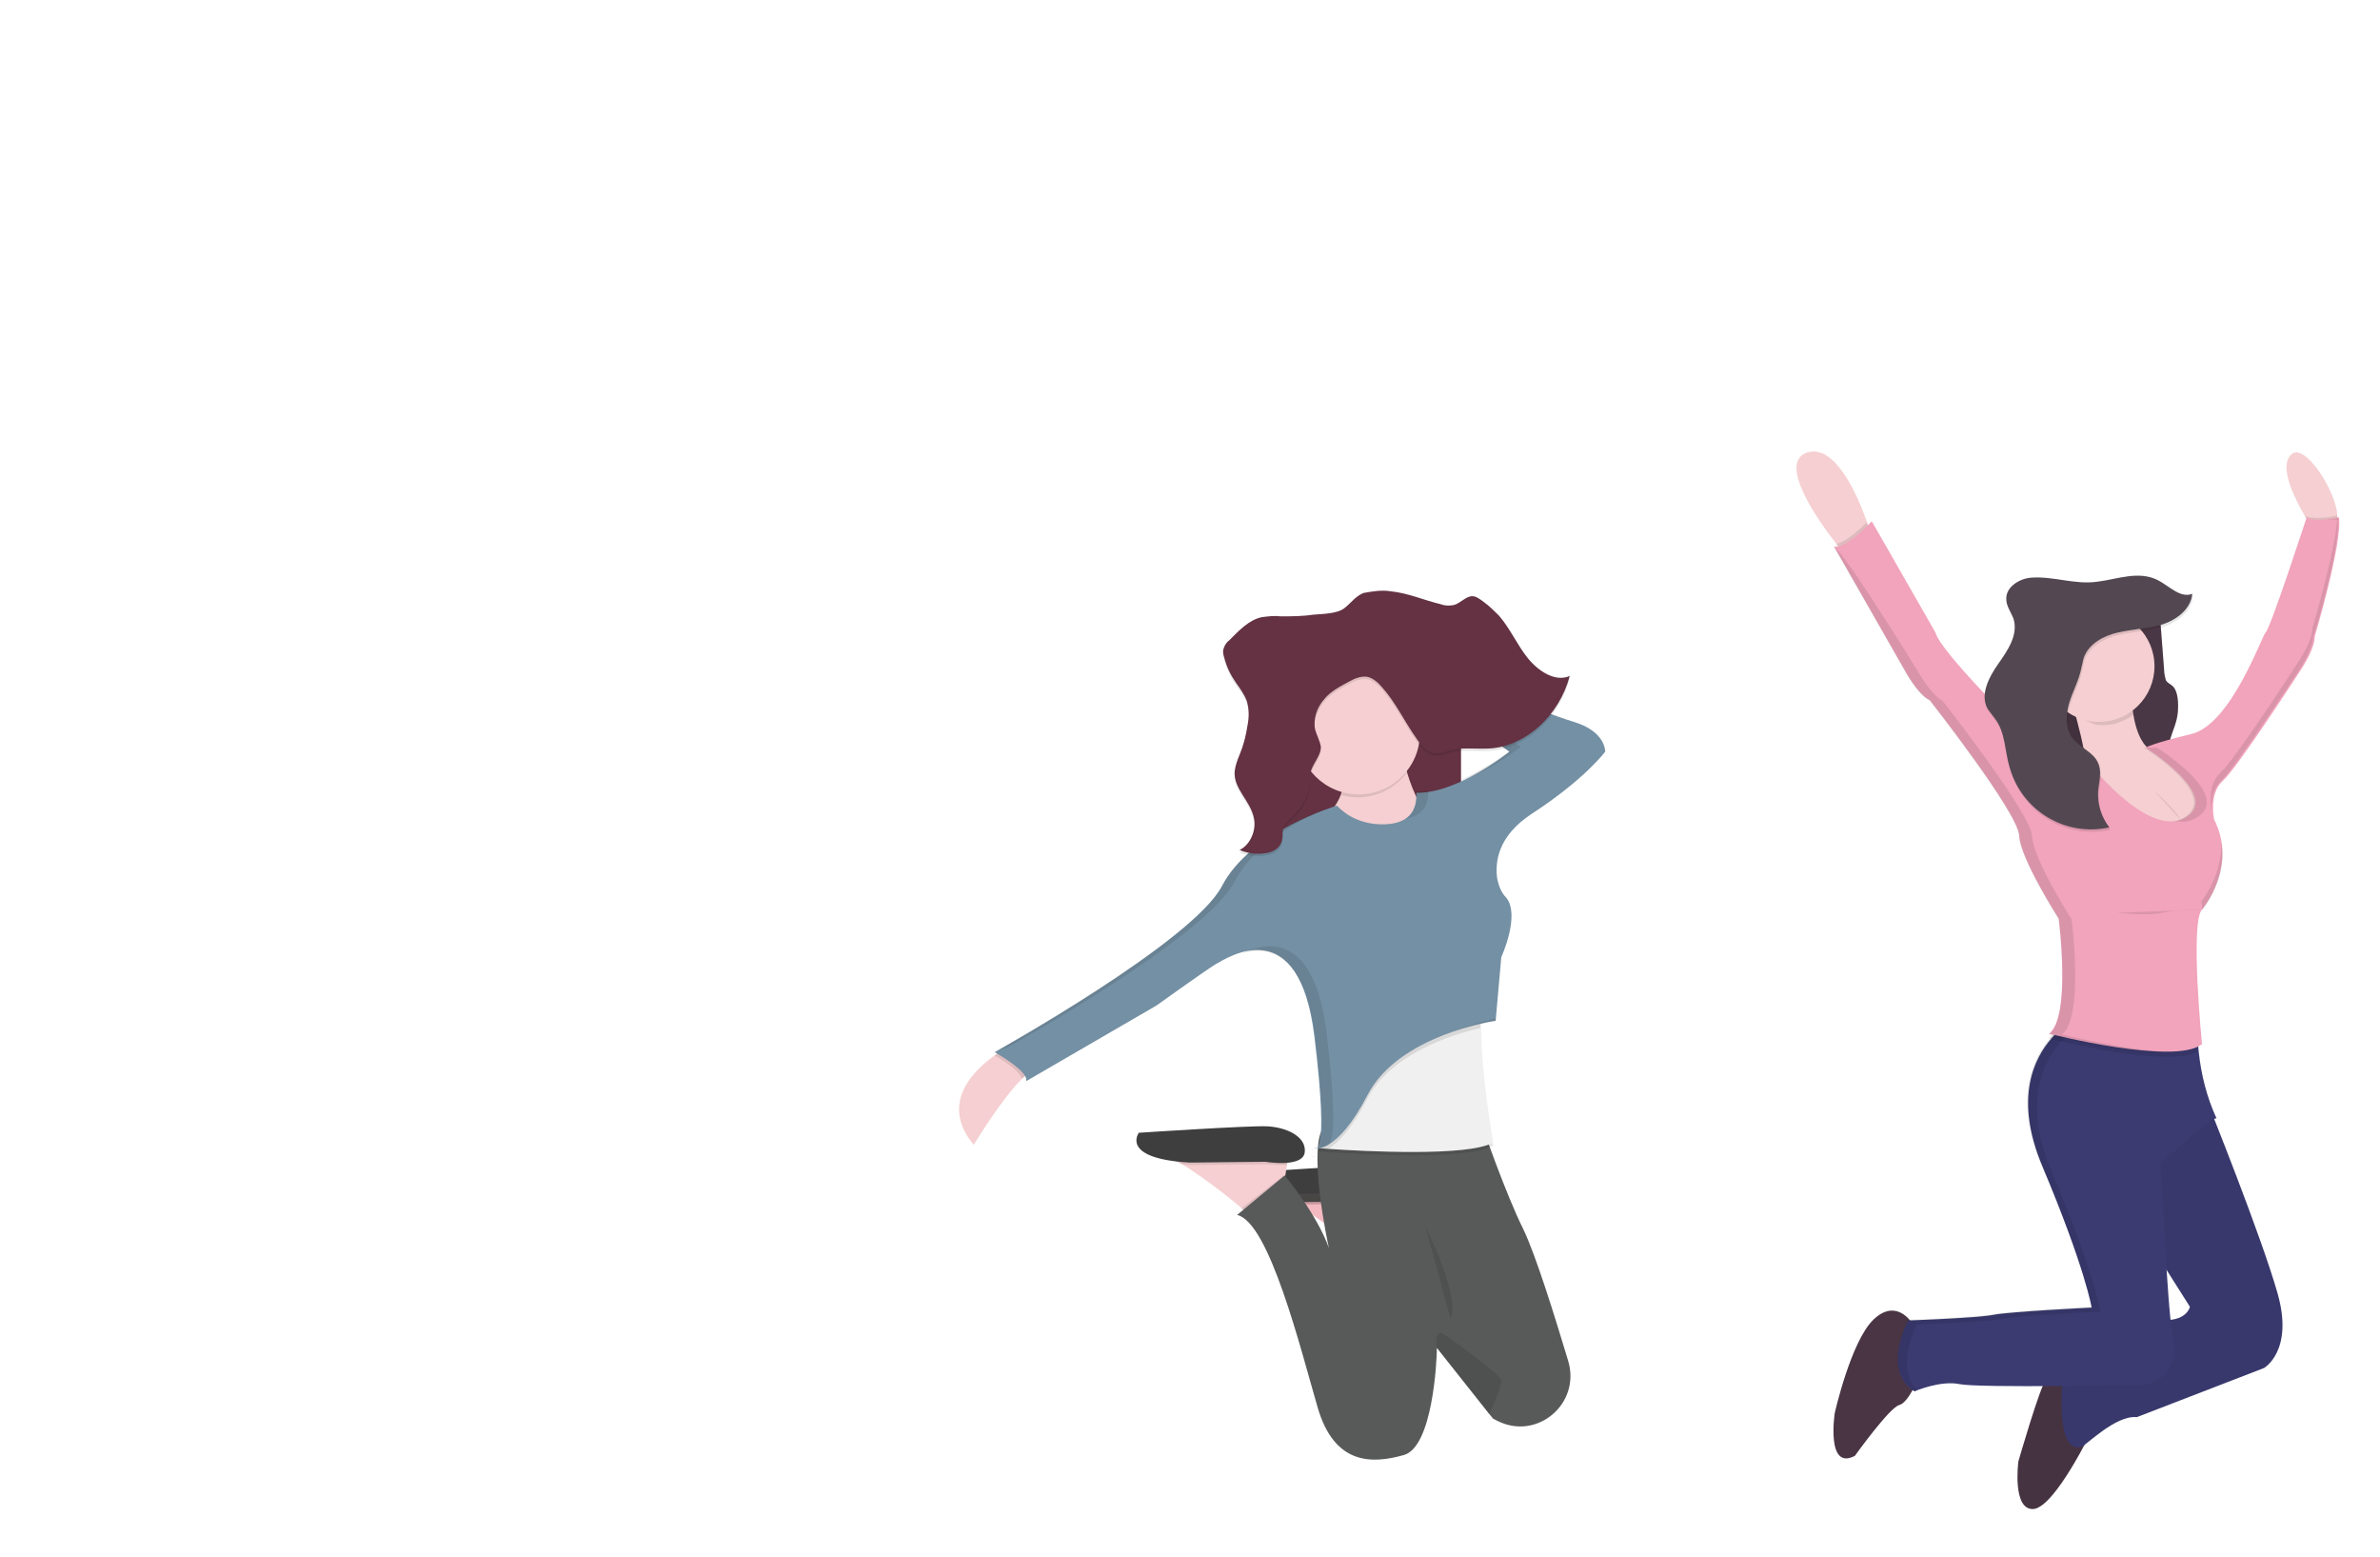 <?xml version="1.0" encoding="utf-8"?>
<!-- Generator: Adobe Illustrator 24.3.0, SVG Export Plug-In . SVG Version: 6.00 Build 0)  -->
<svg version="1.1" id="圖層_1" xmlns="http://www.w3.org/2000/svg" xmlns:xlink="http://www.w3.org/1999/xlink" x="0px" y="0px"
	 viewBox="0 0 295.5 193.3" style="enable-background:new 0 0 295.5 193.3;" xml:space="preserve">
<style type="text/css">
	.st0{fill:url(#SVGID_1_);}
	.st1{fill:#F4B7C0;}
	.st2{opacity:0.1;fill:#040000;enable-background:new    ;}
	.st3{fill:#3E3E3F;}
	.st4{opacity:0.1;fill:#F5CFD1;enable-background:new    ;}
	.st5{fill:#643243;}
	.st6{fill:#F5CFD1;}
	.st7{fill:#585959;}
	.st8{fill:#F1F0F1;}
	.st9{fill:#7490A4;}
	.st10{opacity:0.1;}
	.st11{fill:#040000;}
	.st12{fill:#493544;}
	.st13{opacity:5.000000e-02;fill:#040000;enable-background:new    ;}
	.st14{fill:#3B3B72;}
	.st15{opacity:0.1;fill:#534852;enable-background:new    ;}
	.st16{fill:#F1A4BC;}
	.st17{fill:#534852;}
</style>
<g>
	
		<linearGradient id="SVGID_1_" gradientUnits="userSpaceOnUse" x1="288.185" y1="-66.785" x2="288.185" y2="-66.713" gradientTransform="matrix(1 0 0 -1 -125.1 76.76)">
		<stop  offset="0" style="stop-color:#7F7F80;stop-opacity:0.25"/>
		<stop  offset="0.54" style="stop-color:#7F7F80;stop-opacity:0.12"/>
		<stop  offset="1" style="stop-color:#7F7F80;stop-opacity:0.1"/>
	</linearGradient>
	<path class="st0" d="M162.9,143.5c0.1,0.1,0.2,0.1,0.3,0C163.1,143.5,163,143.5,162.9,143.5z"/>
	<path class="st1" d="M174.2,147.9l-0.3,1.6l-0.2,1.2l-0.4,2.2l-4,2.8c0,0-0.4-0.3-1-0.8c-1.6-1.4-5.1-4.1-7.6-5.6
		c-0.7-0.4-1.4-0.7-2.1-1L174.2,147.9z"/>
	<path class="st2" d="M174.2,147.9l-0.3,1.6c-0.9,0-1.8,0-2.6-0.1l-9.4,0.1c-0.4,0-0.9-0.1-1.2-0.1c-0.7-0.4-1.4-0.7-2.1-1
		L174.2,147.9z"/>
	<path class="st3" d="M171.3,149.1c0,0,4.7,0.8,4.9-1.2c0.3-2-2.4-3.1-4.7-3.2c-2.3-0.2-15.9,0.8-15.9,0.8s-2.4,3.2,6.3,3.7
		L171.3,149.1z"/>
	<path class="st4" d="M174.2,147.9l-0.3,1.6l-0.2,1.2l-0.4,2.2l-4,2.8c0,0-0.4-0.3-1-0.8c-1.6-1.4-5.1-4.1-7.6-5.6
		c-0.7-0.4-1.4-0.7-2.1-1L174.2,147.9z"/>
	<path class="st2" d="M174.2,147.9l-0.3,1.6c-0.9,0-1.8,0-2.6-0.1l-9.4,0.1c-0.4,0-0.9-0.1-1.2-0.1c-0.7-0.4-1.4-0.7-2.1-1
		L174.2,147.9z"/>
	<rect x="157" y="83.2" class="st5" width="24.4" height="29"/>
	<path class="st6" d="M128.4,132.8c-0.4,0.1-0.9,0.5-1.5,1.1c-2.5,2.4-6,8.2-6,8.2c-4.5-5.4,0.5-9.6,2.6-11.1
		c0.5-0.4,0.9-0.5,0.9-0.5L128.4,132.8z"/>
	<path class="st6" d="M173.9,92.4c0,0,1.2,8.4,5.3,10.4s-5.3,5.7-5.3,5.7l-13-4.8c0,0,7.3-2.4,5.9-9.5L173.9,92.4z"/>
	<path class="st6" d="M160.1,143l-0.3,1.6l-0.2,1.2l-0.4,2.2l-4,2.8c0,0-0.4-0.3-1-0.8c-1.6-1.4-5.1-4.1-7.6-5.6
		c-0.7-0.4-1.4-0.7-2.1-1L160.1,143z"/>
	<path class="st2" d="M160.1,143l-0.3,1.6c-0.9,0-1.8,0-2.6-0.1l-9.4,0.1c-0.4,0-0.9-0.1-1.2-0.1c-0.7-0.4-1.4-0.7-2.1-1L160.1,143z
		"/>
	<path class="st3" d="M157.1,144.2c0,0,4.7,0.8,4.9-1.2s-2.4-3.1-4.7-3.2c-2.3-0.1-15.9,0.8-15.9,0.8s-2.4,3.2,6.3,3.7L157.1,144.2z
		"/>
	<path class="st2" d="M159.5,145.8l-0.4,2.2l-4,2.8c0,0-0.4-0.3-1-0.8L159.5,145.8L159.5,145.8z"/>
	<path class="st7" d="M186,176.4c-0.2-0.1-0.4-0.2-0.6-0.3l-0.5-0.6l-6.5-8.2v0.1c0,1.4-0.5,12.2-4.1,13.2
		c-3.9,1.1-8.6,1.3-10.7-5.9c-2.1-7.2-6-23-10-23.9l5.9-4.9c0,0,3.9,4.6,5.5,9c-0.1-0.3-2.8-13-0.5-15.2h19.5c0,0,3,8.6,5.1,12.8
		c1.6,3.3,4,11.1,5.6,16.4C196.3,174.2,190.9,178.8,186,176.4z"/>
	<path class="st2" d="M185.4,142.2c-3,1.8-16.2,1.1-20.5,0.8l-1.2-0.1c-0.1,0,0-0.1,0-0.1l0.1-1.2l3.2-8.1l17.2-9.9
		c-0.3,1-0.5,2.6-0.4,4.5C183.9,133.9,185.4,142.2,185.4,142.2z"/>
	<path class="st8" d="M185.4,141.8c-3,1.8-16.2,1.1-20.5,0.8l-1.2-0.1h-0.2l0.2-0.1l1.1-0.3l2.3-9.1l17.2-10c-0.3,1-0.5,2.6-0.4,4.5
		C183.9,133.5,185.4,141.8,185.4,141.8z"/>
	<path class="st2" d="M183.8,127.6c-3.5,0.8-11.2,3.2-14.1,8.9c-2,3.8-3.6,5.4-4.8,6.1l-1.2-0.1l0-0.1l1.1-0.3l2.3-9.1l17.2-10
		C183.9,124.2,183.8,125.7,183.8,127.6z"/>
	<path class="st2" d="M124.4,130.4l4,2.4c-0.4,0.1-0.9,0.5-1.5,1.1c-0.3-1-2.4-2.3-3.4-2.9C124,130.6,124.4,130.4,124.4,130.4z"/>
	<path class="st2" d="M163,142.6c-0.1,0.1-0.2,0-0.3,0C162.8,142.6,162.9,142.6,163,142.6z"/>
	<path class="st9" d="M172.1,102.3c0,0-3.6,0.4-6.1-2.3c0,0-10.7,3.1-14.3,10c-3.6,6.9-28.2,20.6-28.2,20.6s4.3,2.4,3.9,3.6
		l16.2-9.4c0,0,5.7-4.1,7.3-5.1c1.6-0.9,10.4-6.7,12.3,9s0,13.8,0,13.8s2.7,0.9,6.6-6.6s15.9-9.2,15.9-9.2l0.7-7.9
		c0,0,2.4-5.2,0.6-7.4c-0.6-0.6-0.9-1.4-1.1-2.3c-0.3-2,0-5.3,4.3-8.1c6.6-4.3,9.1-7.7,9.1-7.7s0.1-2.5-3.9-3.7
		c-4-1.2-20.3-7.7-20.3-7.7l-0.5,2.3l12.8,9.1c0,0-6.4,5.2-11.5,5.1C175.7,98.2,176.6,102.1,172.1,102.3z"/>
	<path class="st2" d="M174.6,96c-0.3-1.1-0.6-2.2-0.7-3.3l-7.1,1.9c0.3,1.4,0.3,2.8-0.2,4.1C169.5,99.5,172.7,98.5,174.6,96
		L174.6,96z"/>
	<circle class="st6" cx="168.7" cy="91" r="7.6"/>
	<path class="st2" d="M172.7,73.7c2.1,0.2,4.1,1.1,6.2,1.6c0.5,0.2,1.1,0.2,1.6,0.1c0.8-0.2,1.5-1.1,2.3-1.1c0.5,0,1,0.4,1.4,0.7
		c0.7,0.5,1.3,1.1,1.9,1.7c1.4,1.6,2.3,3.7,3.6,5.3s3.4,3,5.2,2.2c-1.3,4.9-5.4,8.7-9.9,9c-1.8,0.1-3.6-0.2-5.3,0.3
		c-0.4,0.2-0.9,0.3-1.4,0.3c-1,0-1.8-0.9-2.4-1.8c-1.5-2.1-2.6-4.5-4.3-6.4c-0.5-0.6-1.2-1.2-1.9-1.3s-1.5,0.2-2.2,0.6
		c-1.1,0.6-2.3,1.2-3.1,2.2s-1.4,2.5-1.1,3.8c0.2,0.7,0.6,1.4,0.7,2.1c0,1.2-1.1,2.1-1.3,3.3c0,0.5-0.1,1-0.1,1.5
		c-0.1,1.6-1.2,3-2.3,4c-0.4,0.4-0.9,0.8-1,1.4c-0.1,0.4,0,0.9-0.1,1.3c-0.2,1.1-1.2,1.6-2.1,1.7c-1.1,0.2-2.2,0-3.2-0.4
		c1.3-0.6,2.1-2.4,1.8-3.9c-0.4-2.2-2.6-3.7-2.4-5.9c0.1-0.7,0.3-1.3,0.6-2c0.5-1.2,0.8-2.4,1-3.7c0.2-1,0.2-2-0.1-3
		c-0.3-0.8-0.8-1.5-1.3-2.2c-0.7-1-1.2-2-1.5-3.2c-0.1-0.3-0.2-0.7-0.1-1c0.1-0.4,0.3-0.8,0.7-1.1c1.2-1.2,2.5-2.6,4.1-2.9
		c0.8-0.1,1.5-0.2,2.3-0.1c1.3,0,2.7,0,4-0.2c1.1-0.1,3-0.1,3.9-0.8c0.9-0.7,1.4-1.5,2.4-1.9C170.4,73.6,171.6,73.5,172.7,73.7z"/>
	<path class="st2" d="M177,152.3c0,0,4.4,8.7,3.1,11.4"/>
	<path class="st2" d="M184.9,175.5l-6.5-8.2v0.1c0,0-0.4-2.6,0.9-1.8c2.7,1.9,7,5.1,7.1,5.7S185.6,174.1,184.9,175.5z"/>
	<g class="st10">
		<path class="st11" d="M175.8,98.2c0,0,0.5,2.3-1.2,3.4c2.7-0.5,2.8-2.6,2.7-3.5C176.8,98.2,176.3,98.3,175.8,98.2z"/>
		<path class="st11" d="M125.1,130c0,0,24.6-13.6,28.2-20.6c2.6-5,8.8-8,12.1-9.3c-2.4,0.8-10.6,3.9-13.6,9.8
			c-3.6,6.9-28.2,20.6-28.2,20.6L125.1,130z"/>
		<path class="st11" d="M180.6,97.2c4.2-1.3,8.2-4.5,8.2-4.5l-12.8-9.1l0.3-1.2l-1.2-0.5l-0.5,2.3l12.8,9.1
			C185.2,94.8,183,96.1,180.6,97.2z"/>
		<path class="st11" d="M180.7,128c1.6-0.6,3.3-1,5-1.3l0-0.3C184,126.8,182.3,127.3,180.7,128z"/>
		<path class="st11" d="M165.1,142H165c-0.1,0.1-0.2,0-0.3,0c0.1,0,0.2,0,0.3,0c0.4-0.3,1.1-2.2-0.3-13.8
			c-1.5-12.3-7.3-11.4-10.4-9.9c3.2-0.9,7.7-0.1,9,10.5c1.4,11.5,0.7,13.5,0.3,13.8C164.1,142.5,164.7,142.3,165.1,142z"/>
		<path class="st11" d="M163.5,142.5c-0.1,0-0.2,0-0.3,0C163.3,142.5,163.5,142.6,163.5,142.5z"/>
	</g>
	<path class="st5" d="M172.7,73.4c2.1,0.2,4.1,1.1,6.2,1.6c0.5,0.2,1.1,0.2,1.6,0.1c0.8-0.2,1.5-1.1,2.3-1.1c0.5,0,1,0.4,1.4,0.7
		c0.7,0.5,1.3,1.1,1.9,1.7c1.4,1.6,2.3,3.7,3.6,5.3s3.4,3,5.2,2.2c-1.3,4.9-5.4,8.7-9.9,9c-1.8,0.1-3.6-0.2-5.3,0.3
		c-0.4,0.2-0.9,0.3-1.4,0.3c-1,0-1.8-0.9-2.4-1.8c-1.5-2.1-2.6-4.5-4.3-6.4c-0.5-0.6-1.2-1.2-1.9-1.3s-1.5,0.2-2.2,0.6
		c-1.1,0.6-2.3,1.2-3.1,2.2c-0.9,1-1.4,2.5-1.1,3.8c0.2,0.7,0.6,1.4,0.7,2.1c0,1.2-1.1,2.1-1.3,3.3c0,0.5-0.1,1-0.1,1.5
		c-0.1,1.6-1.2,3-2.3,4c-0.4,0.4-0.9,0.8-1,1.4c-0.1,0.4,0,0.9-0.1,1.3c-0.2,1.1-1.2,1.6-2.1,1.7c-1.1,0.2-2.2,0-3.2-0.4
		c1.3-0.6,2.1-2.4,1.8-3.9c-0.4-2.2-2.6-3.7-2.4-5.9c0.1-0.7,0.3-1.3,0.6-2c0.5-1.2,0.8-2.4,1-3.7c0.2-1,0.2-2-0.1-3
		c-0.3-0.8-0.8-1.5-1.3-2.2c-0.7-1-1.2-2-1.5-3.2c-0.1-0.3-0.2-0.7-0.1-1c0.1-0.4,0.3-0.8,0.7-1.1c1.2-1.2,2.5-2.6,4.1-2.9
		c0.8-0.1,1.5-0.2,2.3-0.1c1.3,0,2.7,0,4-0.2c1.1-0.1,3-0.1,3.9-0.8c0.9-0.7,1.4-1.5,2.4-1.9C170.4,73.4,171.6,73.2,172.7,73.4z"/>
	<path class="st12" d="M237.3,164.1c0,0-1.9-3-4.7-0.3c-2.8,2.7-4.8,11.6-4.8,11.6s-1.1,7.2,2.5,5.3c0,0,4.3-6,5.5-6.3
		c1.2-0.3,2.5-3.6,2.5-3.6L237.3,164.1z"/>
	<path class="st12" d="M257.4,171.4c0,0-2.5-1.2-3.3-0.3c-0.8,0.9-3.5,10.3-3.5,10.3s-0.8,6.1,1.9,5.9c2.7-0.3,7.3-9.9,7.3-9.9
		L257.4,171.4z"/>
	<path class="st13" d="M257.4,171.4c0,0-2.5-1.2-3.3-0.3c-0.8,0.9-3.5,10.3-3.5,10.3s-0.8,6.1,1.9,5.9c2.7-0.3,7.3-9.9,7.3-9.9
		L257.4,171.4z"/>
	<path class="st14" d="M266.2,153.2l5.7,9c0,0-0.4,2-3.9,1.6l-11.9,7.5c0,0-1,9.1,2.3,8.3c0.5-0.1,4.3-4,6.9-3.7l15.8-6.1
		c0,0,3.7-2.1,1.7-9.2c-2-7.1-8.6-23.5-8.6-23.5l-10.5,5.9L266.2,153.2z"/>
	<path class="st13" d="M266.2,153.2l5.7,9c0,0-0.4,2-3.9,1.6l-11.9,7.5c0,0-1,9.1,2.3,8.3c0.5-0.1,4.3-4,6.9-3.7l15.8-6.1
		c0,0,3.7-2.1,1.7-9.2c-2-7.1-8.6-23.5-8.6-23.5l-10.5,5.9L266.2,153.2z"/>
	<path class="st14" d="M269.8,166.4c0.8,5.1-3.7,5.5-3.7,5.5s-20.4,0.4-22.8-0.1c-2.4-0.5-5.6,0.9-5.6,0.9c-4.1-2.5-0.8-8.8-0.8-8.8
		s8.6-0.3,10.6-0.7c2-0.4,12.2-0.9,12.2-0.9s-0.8-4.9-6.1-17.5c-3.6-8.5-1-13.5,1.1-15.9c0.5-0.6,1.2-1.2,1.8-1.6l16.4,0.8
		c0,0.8,0,1.7,0.1,2.5c0.3,2.8,1,5.6,2.2,8.2c-0.9,0-6.9,5.6-6.9,5.6S269,161.3,269.8,166.4z"/>
	<path class="st2" d="M238,164.4c0,0,8.6-0.3,10.6-0.7c2-0.4,12.2-0.9,12.2-0.9s-0.8-4.9-6.1-17.5c-3.6-8.5-1-13.5,1.1-15.9
		c0.5-0.6,1.2-1.2,1.8-1.6l15.2,0.7c0-0.2,0-0.3,0-0.5l-16.4-0.8c-0.7,0.4-1.3,1-1.8,1.6c-2.1,2.3-4.7,7.4-1.1,15.9
		c5.4,12.5,6.2,17.5,6.2,17.5s-10.2,0.5-12.2,0.9c-2,0.4-10.6,0.7-10.6,0.7s-3.3,6.3,0.8,8.8c0,0,0.1-0.1,0.3-0.1
		C235.2,169.7,238,164.4,238,164.4z"/>
	<rect x="254.2" y="78.3" class="st12" width="8.3" height="21"/>
	<rect x="254.2" y="78.3" class="st2" width="8.3" height="21"/>
	<path class="st12" d="M267.2,75.2c0.3,0.1,0.6,0.1,0.8,0.5c0.1,0.3,0.2,0.6,0.2,1l0.5,6.5c0,0.4,0.1,0.8,0.2,1.2
		c0.2,0.4,0.6,0.5,0.9,0.8c0.6,0.6,0.7,2,0.6,3.2s-0.6,2.2-0.9,3.2c-0.4,1.5-0.7,3.2-1.4,4.5c-0.6,1.3-1.8,2-2.5,0.9s-0.6-3.2-0.8-5
		c-0.2-3-1.4-5.5-1.5-8.5c-0.1-2.4,0.6-4.6,1-6.9c0.3-1.6,0.3-3.5,0.7-4.9C265.5,73.3,266.1,74.9,267.2,75.2z"/>
	<path class="st15" d="M267.2,75.2c0.3,0.1,0.6,0.1,0.8,0.5c0.1,0.3,0.2,0.6,0.2,1l0.5,6.5c0,0.4,0.1,0.8,0.2,1.2
		c0.2,0.4,0.6,0.5,0.9,0.8c0.6,0.6,0.7,2,0.6,3.2s-0.6,2.2-0.9,3.2c-0.4,1.5-0.7,3.2-1.4,4.5c-0.6,1.3-1.8,2-2.5,0.9s-0.6-3.2-0.8-5
		c-0.2-3-1.4-5.5-1.5-8.5c-0.1-2.4,0.6-4.6,1-6.9c0.3-1.6,0.3-3.5,0.7-4.9C265.5,73.3,266.1,74.9,267.2,75.2z"/>
	<path class="st6" d="M232.1,66l-3.2,2.7c0,0-0.4-0.4-0.9-1.2c-2.2-2.8-7.3-10-3.7-11.3s6.5,5.7,7.5,8.6C232,65.5,232.1,66,232.1,66
		z"/>
	<path class="st6" d="M290,65c-1.3,2-3.2,0-3.2,0s-0.2-0.4-0.6-0.9c-1.1-1.9-3.3-6-1.8-7.6c1.6-1.9,5.7,4.5,5.8,7.5
		C290.2,64.3,290.1,64.7,290,65z"/>
	<path class="st6" d="M257.1,86.7c0,0,2.7,8.6,1.9,11.1s5.7,5.5,5.7,5.5h7.5c0,0,2.7-5.5,2-7.1c-0.7-1.6-6.4-2.8-6.4-2.8
		s-3.3,0-3.2-9L257.1,86.7z"/>
	<path class="st2" d="M232.1,66l-3.2,2.7c0,0-0.4-0.4-0.9-1.2c1.2-0.2,3-1.9,3.8-2.7C232,65.5,232.1,66,232.1,66z"/>
	<path class="st2" d="M290,65c-1.3,2-3.2,0-3.2,0s-0.2-0.4-0.6-0.9l0-0.1c0.9,0.6,3.6,0.1,4,0C290.2,64.3,290.1,64.7,290,65z"/>
	<path class="st2" d="M272.8,130.6c-4.1,1.9-17.6-1.5-18.4-1.7c0.5-0.6,1.2-1.2,1.8-1.6l16.4,0.8
		C272.7,128.9,272.7,129.7,272.8,130.6z"/>
	<path class="st16" d="M258.8,94c0,0-3.2,1.1-7.7-3.1c0,0-10.2-10-10.8-12.4l-7.9-13.8c0,0-3.3,3.6-4.7,3.1l8.8,15.4
		c0,0,1.6,3,3.1,3.7c0,0,11,14,11.1,16.8c0.1,2.8,4.9,10.3,4.9,10.3s1.6,12.2-1.2,14.3c0,0,15.6,4,19,1.3c0,0-1.5-15.1,0-16.7
		c0,0,4.5-5.3,1.5-11.2c0,0-0.7-3.2,1.1-4.8s9.5-13.5,9.5-13.5s1.9-2.7,1.9-4.4c0,0,3.5-11.8,3-14.8c0,0-3.1,0.7-4,0
		c0,0-4.5,13.8-5.1,14.3c-0.5,0.5-4.3,11.4-9.2,12.6c-5,1.2-5.7,1.7-5.7,1.7s9.6,6,4.9,8.7C266.5,104.2,258.8,94,258.8,94z"/>
	<path class="st2" d="M264.9,88.7c-0.2-1.3-0.2-2.5-0.2-3.8l-7.5,2.3c0.2,0.5,0.4,1,0.5,1.5c0.9,0.4,2,1.3,3,1.3
		C262.2,90.1,263.7,89.6,264.9,88.7z"/>
	<circle class="st6" cx="260.6" cy="82.7" r="6.9"/>
	<path class="st2" d="M252.3,72c-1.5,0.1-3.2,1.2-3.1,2.7c0,0.8,0.6,1.6,0.9,2.4c0.6,2-0.7,3.9-1.9,5.6c-1.2,1.7-2.3,3.9-1.3,5.6
		c0.3,0.4,0.6,0.8,0.9,1.2c1.3,1.7,1.2,4,1.8,6c1.5,5.4,6.9,8.7,12.4,7.5c-1-1.3-1.5-2.9-1.4-4.5c0.1-1.2,0.5-2.4,0-3.5
		c-0.6-1.4-2.3-1.9-3.2-3.1s-0.8-2.9-0.4-4.3c0.4-1.4,1.2-2.8,1.5-4.3c0.1-0.4,0.2-0.9,0.3-1.3c0.6-1.8,2.5-2.8,4.3-3.2
		c1.8-0.4,3.7-0.5,5.5-1c1.8-0.6,3.5-1.9,3.7-3.8c-1.5,0.6-2.9-1-4.3-1.7c-2.4-1.2-5-0.1-7.5,0.2C257.7,72.9,255.1,71.8,252.3,72z"
		/>
	<path class="st17" d="M252.2,71.7c-1.5,0.1-3.2,1.2-3.1,2.7c0,0.8,0.6,1.6,0.9,2.4c0.6,2-0.7,3.9-1.9,5.6s-2.3,3.9-1.3,5.6
		c0.3,0.4,0.6,0.8,0.9,1.2c1.3,1.7,1.2,4,1.8,6c1.5,5.4,6.9,8.7,12.4,7.5c-1-1.3-1.5-2.9-1.4-4.5c0.1-1.2,0.5-2.4,0-3.5
		c-0.6-1.4-2.3-1.9-3.2-3.1s-0.8-2.9-0.4-4.3s1.2-2.8,1.5-4.3c0.1-0.4,0.2-0.9,0.3-1.3c0.6-1.8,2.5-2.8,4.3-3.2
		c1.8-0.4,3.7-0.5,5.5-1c1.8-0.6,3.5-1.9,3.7-3.8c-1.5,0.6-2.9-1-4.3-1.7c-2.4-1.2-5-0.1-7.5,0.2C257.6,72.6,255,71.5,252.2,71.7z"
		/>
	<path class="st2" d="M267.4,98.1c0,0,2.8,2.5,3.3,3.6"/>
	<path class="st2" d="M273.5,112.9c0,0-3.5,0-5.1,0.4c-1.6,0.4-5.5,0-5.5,0"/>
	<g class="st10">
		<path class="st11" d="M271.1,101.5c-0.3,0.2-0.6,0.3-1,0.4c0.9,0.2,1.8,0.1,2.6-0.4c4.7-2.7-4.9-8.7-4.9-8.7h-1.6
			C266.2,92.8,275.8,98.8,271.1,101.5z"/>
		<path class="st11" d="M290.3,64.5c0-0.1,0-0.2,0-0.2c-0.5,0.1-1.1,0.2-1.7,0.3C289.1,64.5,289.7,64.5,290.3,64.5z"/>
		<path class="st11" d="M256,128.4c2.8-2.1,1.2-14.3,1.2-14.3s-4.8-7.5-4.9-10.3c-0.1-2.8-11.1-16.8-11.1-16.8
			c-1.5-0.8-3.1-3.7-3.1-3.7s-9.1-14.8-10.4-15.4l8.8,15.4c0,0,1.6,3,3.1,3.7c0,0,11,14,11.1,16.8c0.1,2.8,4.9,10.3,4.9,10.3
			s1.6,12.2-1.2,14.3c0,0,9.6,2.5,15.4,2.2C264,130.4,256,128.4,256,128.4z"/>
		<path class="st11" d="M258.9,94.1l-0.1-0.1c-0.1,0-0.2,0-0.3,0.1C258.7,94.1,258.8,94.1,258.9,94.1z"/>
	</g>
	<g class="st10">
		<path class="st11" d="M290.2,64.2L290.2,64.2c-0.2,4.1-3.1,13.8-3.1,13.8c0,1.7-1.9,4.4-1.9,4.4s-7.7,11.9-9.5,13.5
			s-1.1,4.8-1.1,4.8l0,0c-0.1-1.1,0.1-2.8,1.2-3.8c1.7-1.6,9.5-13.5,9.5-13.5s1.9-2.7,1.9-4.4C287.3,79.1,290.8,67.3,290.2,64.2z"/>
		<path class="st11" d="M273.3,111.9c0.2,1.1,0.1-0.1,0.1,1.1c0,0,3.3-3.8,2.4-8.6C276,108.6,273.3,111.9,273.3,111.9z"/>
	</g>
</g>
</svg>
